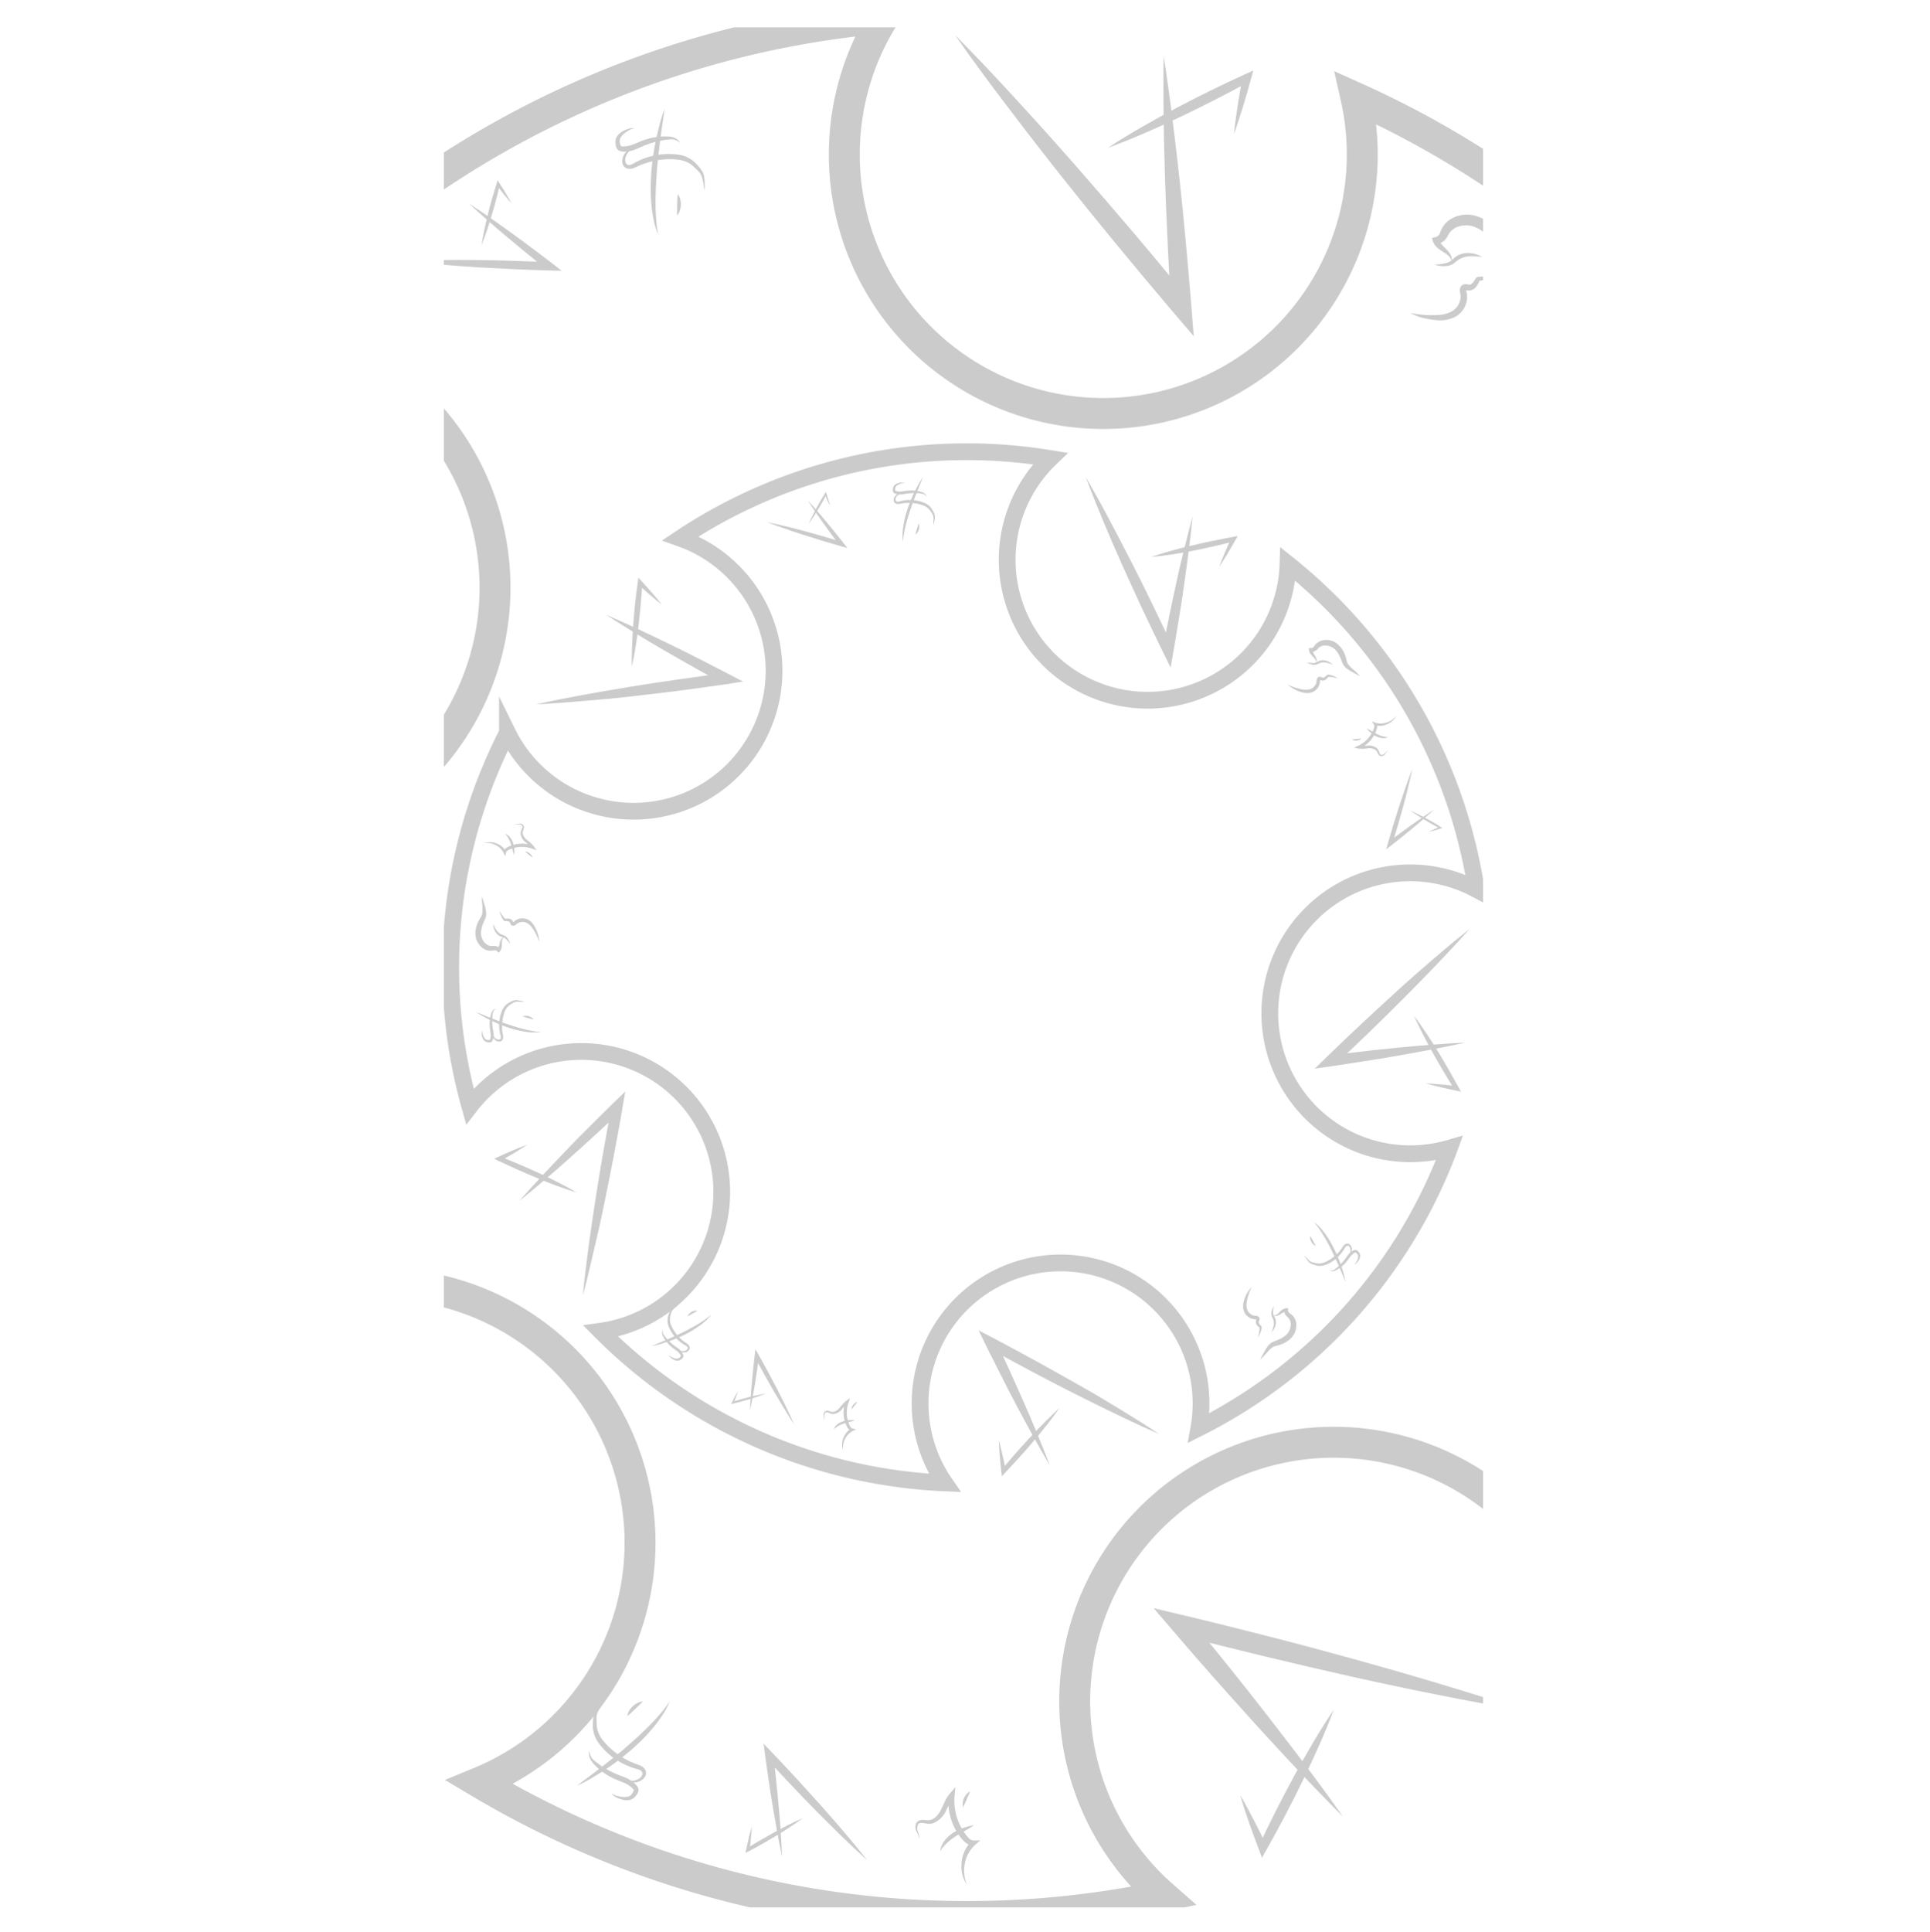 <svg xmlns="http://www.w3.org/2000/svg" xmlns:xlink="http://www.w3.org/1999/xlink" viewBox="0 0 746.36 747"><defs><style>.cls-1,.cls-5,.cls-6{fill:none;}.cls-2{clip-path:url(#clip-path);}.cls-3{opacity:0.25;}.cls-4{fill:#303030;}.cls-5,.cls-6{stroke:#303030;stroke-miterlimit:10;}.cls-5{stroke-width:11.96px;}.cls-6{stroke-width:6.48px;}</style><clipPath id="clip-path"><rect class="cls-1" x="171.6" y="10.5" width="402" height="727" rx="26.3"/></clipPath></defs><title>Ресурс 29</title><g id="Слой_2" data-name="Слой 2"><g id="Слой_1-2" data-name="Слой 1"><g class="cls-2"><g class="cls-3"><path class="cls-4" d="M627,543.49a39.91,39.91,0,0,0-.72,10.69c.2,3.42,1.51,6.74,4.35,8a6.73,6.73,0,0,0,2.19.64,7.11,7.11,0,0,0,1.13,0c.19,0,.38,0,.56-.07l.64-.12a4.91,4.91,0,0,1,.94-.08,2.35,2.35,0,0,1,1.32.43,2,2,0,0,1,.8,1.28,2.84,2.84,0,0,1,0,1,5.3,5.3,0,0,0-.13,1,1.67,1.67,0,0,0,.3.76,5.78,5.78,0,0,0,1.87,1.4,2.65,2.65,0,0,1,.45.35,1.51,1.51,0,0,1,.36.62,3.83,3.83,0,0,1,.12.82c0,.47.06,1,0,1.42a14.81,14.81,0,0,1-1.09,5.46,21.34,21.34,0,0,0-.18-5.37c-.08-.43-.16-.86-.26-1.28a2.69,2.69,0,0,0-.15-.52s0,0,0,0l-.11,0a6.78,6.78,0,0,1-2.63-1.61,3.75,3.75,0,0,1-.89-1.66,3.42,3.42,0,0,1-.06-1l.07-.69a.74.74,0,0,0,0-.31.24.24,0,0,0,.09.16c.2.11,0,0-.38.14-.17.05-.43.11-.7.16s-.53.08-.79.12a9.37,9.37,0,0,1-1.59,0,9,9,0,0,1-3.05-.81,8.87,8.87,0,0,1-4.29-4.48,13.43,13.43,0,0,1-1-5.8,25.73,25.73,0,0,1,.26-2.81l.5-2.74A19.93,19.93,0,0,1,627,543.49Z"/><path class="cls-4" d="M645.8,552.68a22.44,22.44,0,0,0,.7,4.72,5.78,5.78,0,0,0,1,1.89,15.34,15.34,0,0,1,1.63,1.93,8.48,8.48,0,0,1,1.19,5.09,11.47,11.47,0,0,1-1.48,4.8,26.28,26.28,0,0,0,.26-4.8,9.2,9.2,0,0,0-1.29-4.26,20.65,20.65,0,0,0-1.47-1.85,6,6,0,0,1-1-2.5A10.84,10.84,0,0,1,645.8,552.68Z"/><path class="cls-4" d="M645.9,592.1c.4-2,.88-4,1.42-6a26.89,26.89,0,0,1,2.06-6,8.78,8.78,0,0,1,2.35-2.72c.91-.72,1.77-1.25,2.51-1.79a22.91,22.91,0,0,0,4-3.75,12.87,12.87,0,0,0,2.48-4.51,9.13,9.13,0,0,0,.08-4.84,7.08,7.08,0,0,0-2.44-4,6.81,6.81,0,0,0-1-.65,9.45,9.45,0,0,1-1.56-.94,5,5,0,0,1-1.93-3.62l1.63,1.11a3.32,3.32,0,0,0-1.76.86,19.54,19.54,0,0,0-1.82,1.75,9.19,9.19,0,0,1-2.21,1.74,3.65,3.65,0,0,1-2.7.43,3.61,3.61,0,0,0,2.2-1.13,10.39,10.39,0,0,0,1.48-2,17.26,17.26,0,0,1,1.52-2.31,5.87,5.87,0,0,1,2.63-1.91l1.2-.39.44,1.5a2.41,2.41,0,0,0,1.11,1.41c.26.13.64.27,1.13.46a10,10,0,0,1,1.63.78,9.46,9.46,0,0,1,2.71,2.52,11.47,11.47,0,0,1,1.61,3.25,12.47,12.47,0,0,1,.07,7.11,15.35,15.35,0,0,1-3.4,6,21.32,21.32,0,0,1-5.09,4.14c-.94.58-1.86,1-2.6,1.46a6.27,6.27,0,0,0-1.84,1.6,16.09,16.09,0,0,0-1.5,2.37c-.44.9-.91,1.79-1.39,2.68C648,588.57,647,590.34,645.9,592.1Z"/><path class="cls-5" d="M736.23,434.51A366.2,366.2,0,0,1,615.62,650.2a100.15,100.15,0,1,0-165.86,82.89,368.72,368.72,0,0,1-264.37-43.94A100.18,100.18,0,1,0,55.23,557.07a366.15,366.15,0,0,1-44.06-245c1.13-6.7,2.44-13.27,3.94-19.8a100.16,100.16,0,1,0,85.1-164.81A368.3,368.3,0,0,1,341.5,7a99.08,99.08,0,0,0-12.61,31,100.15,100.15,0,1,0,195.5-.14A368.51,368.51,0,0,1,712,229.14a100.14,100.14,0,1,0,27.24,183.48C738.5,419.88,737.46,427.19,736.23,434.51Z"/><path class="cls-4" d="M694,509.87a5.12,5.12,0,0,0,1-2,12.41,12.41,0,0,0,.42-2.17c.18-1.42,0-2.91-.93-3.58a5.83,5.83,0,0,0-1.56-.9c-.15,0-.1,0-.35.15a6,6,0,0,0-.71.64,10.62,10.62,0,0,0-2.09,3.57c-.58,1.34-1.1,2.84-1.84,4.24a25.73,25.73,0,0,1-2.54,4,21.3,21.3,0,0,1-3.25,3.4,6.1,6.1,0,0,1-2.13,1.14,3.63,3.63,0,0,1-2.35-.05,4.68,4.68,0,0,0,3.78-1.85,30.17,30.17,0,0,0,2.62-3.58,34.82,34.82,0,0,0,2.09-3.9c.62-1.32,1.09-2.71,1.68-4.18a12.4,12.4,0,0,1,2.63-4.18,7.7,7.7,0,0,1,1.05-.81,2.66,2.66,0,0,1,.81-.36,2.2,2.2,0,0,1,1,0,3.77,3.77,0,0,1,1.32.68,9.63,9.63,0,0,1,1,.82,4,4,0,0,1,1.11,2.51,7.39,7.39,0,0,1-.28,2.47,11.42,11.42,0,0,1-.9,2.2A4.75,4.75,0,0,1,694,509.87Z"/><path class="cls-4" d="M688.42,505.13a6,6,0,0,0,.08-5.63,3.35,3.35,0,0,0-1.92-1.61A1.56,1.56,0,0,0,685,499a7.91,7.91,0,0,0-.44,1.3c-.13.5-.3,1-.47,1.51a25.91,25.91,0,0,1-1.18,3,28.14,28.14,0,0,1-3.37,5.39,27.5,27.5,0,0,1-4.55,4.47,11.89,11.89,0,0,1-6.06,2.5,19.79,19.79,0,0,1-3.19-.07,8.54,8.54,0,0,1-3.19-.75,13.18,13.18,0,0,1-2.53-1.93l-1.15-1-.56-.53a1.29,1.29,0,0,1-.28-.29c0-.07,0-.18.06-.21s.18.09.09.13c.07,0,0-.1-.08-.09s0,.09,0,.13a1.42,1.42,0,0,0,.3.2l.66.4,1.31.82a14.73,14.73,0,0,0,2.59,1.46,7.65,7.65,0,0,0,2.82.32,21.76,21.76,0,0,0,3-.19,10.78,10.78,0,0,0,5-2.45,26.54,26.54,0,0,0,4.14-4.2,27.91,27.91,0,0,0,3.22-5,25.41,25.41,0,0,0,1.24-2.7c.18-.46.34-.92.52-1.4a9.27,9.27,0,0,1,.67-1.56,3.79,3.79,0,0,1,1.35-1.38,2.54,2.54,0,0,1,2.05-.24,3.52,3.52,0,0,1,1.53,1,5.13,5.13,0,0,1,.94,1.43,5.41,5.41,0,0,1,.32,3.26A6.86,6.86,0,0,1,688.42,505.13Z"/><path class="cls-4" d="M658.37,487.41a27.18,27.18,0,0,1,5.47,2.87c.87.56,1.7,1.18,2.55,1.77s1.63,1.27,2.42,1.93,1.58,1.34,2.33,2l2.24,2.14c1.43,1.49,2.86,3,4.2,4.55a101.55,101.55,0,0,1,7.44,9.84c1.12,1.72,2.19,3.48,3.25,5.23s2,3.61,2.87,5.45c-1.3-1.6-2.52-3.24-3.73-4.88s-2.5-3.22-3.72-4.85c-2.54-3.17-5-6.39-7.7-9.42s-5.38-6.06-8.27-8.88c-1.46-1.41-2.94-2.79-4.49-4.1A42,42,0,0,0,658.37,487.41Z"/><path class="cls-4" d="M664.14,503.78a5.52,5.52,0,0,1-2.06-.73,7.43,7.43,0,0,1-1.71-1.35,7.36,7.36,0,0,1-1.25-1.77,5.44,5.44,0,0,1-.62-2.1A19.29,19.29,0,0,1,660,499.3l1.38,1.44,1.36,1.45C663.21,502.69,663.68,503.19,664.14,503.78Z"/><path class="cls-4" d="M374,728.77a11.76,11.76,0,0,1-1.85-4.07,13.9,13.9,0,0,1-.31-4.55,13.47,13.47,0,0,1,3.9-8.33l.71,1.64a4.39,4.39,0,0,1-3.16-1.17,14.48,14.48,0,0,1-2-2.14A22.7,22.7,0,0,1,367,699.84a23.23,23.23,0,0,1-.13-5.65l1.92.84a25.75,25.75,0,0,0-3,5.16,9.42,9.42,0,0,1-4.87,4.69,5.05,5.05,0,0,1-1.81.25,14.32,14.32,0,0,1-1.63-.22c-1-.18-1.91-.23-2.4.42a3.15,3.15,0,0,0-.14,2.68,7.16,7.16,0,0,1,.55,3.1,7.69,7.69,0,0,0-1-2.92,3.71,3.71,0,0,1-.15-3.37,2.41,2.41,0,0,1,1.58-1.1,5.67,5.67,0,0,1,1.73-.06,13.47,13.47,0,0,0,1.5.07,3.7,3.7,0,0,0,1.26-.31,5.81,5.81,0,0,0,2.15-1.67,11.06,11.06,0,0,0,1.52-2.46c.89-1.79,1.59-3.9,3.14-5.72l2.24-2.63-.32,3.47a21.81,21.81,0,0,0,1.55,10,22.32,22.32,0,0,0,2.47,4.46,12.07,12.07,0,0,0,1.58,1.89,2.6,2.6,0,0,0,1.71.81l2.63,0-1.93,1.67a12.77,12.77,0,0,0-4,7.11A13.61,13.61,0,0,0,374,728.77Z"/><path class="cls-4" d="M376.66,705.7a41.52,41.52,0,0,1-3.66,2.22c-1.22.69-2.42,1.35-3.54,2.11a22.53,22.53,0,0,0-3.19,2.48,19.44,19.44,0,0,0-2.7,3.16,8.31,8.31,0,0,1,1.69-4,13,13,0,0,1,3.25-3,18.8,18.8,0,0,1,3.94-1.9A20.8,20.8,0,0,1,376.66,705.7Z"/><path class="cls-4" d="M372.39,698.71a5.81,5.81,0,0,1,2.76-6.14c-.4,1.15-.88,2.1-1.31,3.1S373,697.64,372.39,698.71Z"/><path class="cls-4" d="M236.45,693.29a5.36,5.36,0,0,0,2,1,12.41,12.41,0,0,0,2.17.42c1.43.18,2.91,0,3.58-.92a5.71,5.71,0,0,0,.9-1.56c0-.15,0-.1-.14-.35a7.17,7.17,0,0,0-.64-.72,10.86,10.86,0,0,0-3.56-2.1c-1.35-.58-2.84-1.1-4.24-1.84a24.52,24.52,0,0,1-4-2.55,21.3,21.3,0,0,1-3.4-3.25,6.4,6.4,0,0,1-1.14-2.14,3.66,3.66,0,0,1,.06-2.34,4.67,4.67,0,0,0,1.84,3.78,29.38,29.38,0,0,0,3.58,2.62,33.9,33.9,0,0,0,3.89,2.1c1.32.62,2.71,1.1,4.18,1.69a12.24,12.24,0,0,1,4.17,2.64,7.7,7.7,0,0,1,.81,1,2.66,2.66,0,0,1,.36.81,2.2,2.2,0,0,1,0,1,3.61,3.61,0,0,1-.68,1.32,8.58,8.58,0,0,1-.82,1,4,4,0,0,1-2.51,1.11,7.14,7.14,0,0,1-2.47-.29,11.39,11.39,0,0,1-2.2-.89A4.94,4.94,0,0,1,236.45,693.29Z"/><path class="cls-4" d="M241.21,687.75a6,6,0,0,0,5.63.09,3.31,3.31,0,0,0,1.61-1.91,1.58,1.58,0,0,0-1.08-1.61,7.31,7.31,0,0,0-1.3-.44c-.49-.14-1-.3-1.51-.47a29.81,29.81,0,0,1-2.95-1.19,28.43,28.43,0,0,1-5.38-3.38,26.75,26.75,0,0,1-4.45-4.57,11.81,11.81,0,0,1-2.49-6.06,19.82,19.82,0,0,1,.07-3.19,8.41,8.41,0,0,1,.76-3.19,13.46,13.46,0,0,1,1.94-2.52l1-1.14.53-.57a1.26,1.26,0,0,1,.29-.27c.06,0,.18,0,.21.06s-.1.17-.13.08c0,.08.1,0,.09-.08s-.09,0-.13,0a1.21,1.21,0,0,0-.21.3l-.4.66-.82,1.3a14.73,14.73,0,0,0-1.46,2.59,7.65,7.65,0,0,0-.33,2.82,21.51,21.51,0,0,0,.19,2.95,10.81,10.81,0,0,0,2.43,5.05,26.54,26.54,0,0,0,4.2,4.14,28.13,28.13,0,0,0,4.95,3.24,26.19,26.19,0,0,0,2.69,1.24l1.41.52a8.52,8.52,0,0,1,1.55.68,3.64,3.64,0,0,1,1.38,1.35,2.52,2.52,0,0,1,.24,2,3.7,3.7,0,0,1-1,1.54,5.15,5.15,0,0,1-1.44.93,5.38,5.38,0,0,1-3.25.32A7,7,0,0,1,241.21,687.75Z"/><path class="cls-4" d="M259,657.74a26.88,26.88,0,0,1-2.88,5.46c-.56.87-1.18,1.7-1.78,2.54s-1.27,1.63-1.94,2.42-1.33,1.58-2,2.33l-2.15,2.23c-1.49,1.43-3,2.86-4.55,4.19a100,100,0,0,1-9.86,7.42c-1.72,1.12-3.48,2.18-5.24,3.24s-3.61,2-5.45,2.86c1.6-1.29,3.24-2.51,4.88-3.72s3.24-2.49,4.86-3.71c3.18-2.53,6.4-5,9.44-7.68s6.07-5.36,8.9-8.25c1.41-1.46,2.8-2.93,4.11-4.48A42.8,42.8,0,0,0,259,657.74Z"/><path class="cls-4" d="M242.61,663.47a5.41,5.41,0,0,1,.73-2.05,7.71,7.71,0,0,1,1.35-1.71,7.62,7.62,0,0,1,1.78-1.25,5.17,5.17,0,0,1,2.1-.61,19.16,19.16,0,0,1-1.48,1.5l-1.44,1.38-1.46,1.36A20,20,0,0,1,242.61,663.47Z"/><path class="cls-4" d="M335.44,719.29c-6.9-6.21-13.46-12.74-20-19.32-3.22-3.31-6.46-6.62-9.63-10s-6.34-6.74-9.47-10.15l2.73-1.28c.41,3.26.73,6.52,1.09,9.79s.63,6.53.95,9.8.57,6.54.79,9.82.42,6.56.55,9.85c-.7-3.22-1.33-6.45-1.92-9.68s-1.14-6.47-1.69-9.71-1.07-6.47-1.52-9.72-1-6.49-1.4-9.75l-.61-4.8,3.35,3.52c3.19,3.35,6.37,6.71,9.49,10.12s6.23,6.84,9.33,10.28C323.63,705,329.71,712,335.44,719.29Z"/><path class="cls-4" d="M310.41,703c-3.3,2.44-6.73,4.63-10.22,6.74-1.74,1-3.49,2.09-5.27,3.08s-3.56,2-5.37,2.92l-1.28.67.29-1.36c.63-2.94,1.31-5.87,2.18-8.77-.15,3-.47,6-.86,9l-1-.69c1.73-1.08,3.47-2.14,5.23-3.16s3.53-2,5.31-3C303,706.44,306.64,704.58,310.41,703Z"/><path class="cls-4" d="M74,431.14a39.92,39.92,0,0,0-7-8.08c-2.55-2.29-5.81-3.72-8.7-2.58a6.6,6.6,0,0,0-2,1.09,6.7,6.7,0,0,0-.82.78,5.2,5.2,0,0,0-.35.44l-.37.53a4.5,4.5,0,0,1-.61.72,2.28,2.28,0,0,1-1.23.63,2.11,2.11,0,0,1-1.48-.34,3.49,3.49,0,0,1-.75-.74,4.29,4.29,0,0,0-.63-.82,1.63,1.63,0,0,0-.75-.33,5.56,5.56,0,0,0-2.31.32,2.67,2.67,0,0,1-.57.07,1.53,1.53,0,0,1-.69-.18,4,4,0,0,1-.66-.5c-.36-.31-.71-.63-1-1A15,15,0,0,1,41,416.54a21.18,21.18,0,0,0,3.92,3.67c.36.26.72.5,1.09.73a3.48,3.48,0,0,0,.47.27s0,0,0,0l.1-.05a6.71,6.71,0,0,1,3-.7,3.66,3.66,0,0,1,1.8.55,3.22,3.22,0,0,1,.74.66l.44.54c.12.14.22.21.23.2a.3.3,0,0,0-.18-.05c-.22.07,0,0,.17-.36.09-.16.23-.38.38-.61a7.73,7.73,0,0,1,.49-.64,9.11,9.11,0,0,1,1.12-1.12A9.34,9.34,0,0,1,57.44,418a8.87,8.87,0,0,1,6.2.15,13.28,13.28,0,0,1,4.78,3.43,25.87,25.87,0,0,1,1.8,2.17l1.57,2.3A20.3,20.3,0,0,1,74,431.14Z"/><path class="cls-4" d="M54.24,437.86A22.88,22.88,0,0,0,50.41,435a5.63,5.63,0,0,0-2.07-.6,17.3,17.3,0,0,1-2.51-.22,8.52,8.52,0,0,1-4.43-2.78A11.6,11.6,0,0,1,39.06,427a25.92,25.92,0,0,0,3.21,3.58,9,9,0,0,0,3.91,2.11,17.08,17.08,0,0,0,2.34.28A5.94,5.94,0,0,1,51,434,10.85,10.85,0,0,1,54.24,437.86Z"/><path class="cls-4" d="M26.38,410c1.13,1.7,2.19,3.45,3.2,5.23a27.07,27.07,0,0,1,2.75,5.69,8.71,8.71,0,0,1,.25,3.59c-.14,1.15-.38,2.13-.52,3a22.69,22.69,0,0,0-.21,5.5A12.86,12.86,0,0,0,33.26,438a9.27,9.27,0,0,0,3.35,3.49,7.16,7.16,0,0,0,4.53,1.1,6.87,6.87,0,0,0,1.2-.26,10,10,0,0,1,1.76-.44,5,5,0,0,1,3.93,1.2l-1.94.37a3.36,3.36,0,0,0,.64-1.85,18.88,18.88,0,0,0,.06-2.53,9.2,9.2,0,0,1,.34-2.79,3.64,3.64,0,0,1,1.62-2.21A3.59,3.59,0,0,0,48,436.4a10.29,10.29,0,0,0,.35,2.46,18.49,18.49,0,0,1,.56,2.71,6,6,0,0,1-.53,3.21l-.57,1.12-1.37-.75a2.32,2.32,0,0,0-1.79-.21,10.81,10.81,0,0,0-1.12.46,10.24,10.24,0,0,1-1.7.59,9.67,9.67,0,0,1-3.71.13A12,12,0,0,1,34.67,445a12.58,12.58,0,0,1-5.07-5,15.47,15.47,0,0,1-1.79-6.63,21.44,21.44,0,0,1,.69-6.53c.26-1.07.61-2,.81-2.87a6.23,6.23,0,0,0,.18-2.43,16.26,16.26,0,0,0-.61-2.74q-.48-1.42-.9-2.88C27.39,414,26.85,412,26.38,410Z"/><path class="cls-4" d="M50.24,502.19A5.51,5.51,0,0,0,51,504.3a12.72,12.72,0,0,0,1.23,1.83c.88,1.14,2.09,2,3.18,1.88a5.77,5.77,0,0,0,1.74-.45c.11-.11.09-.07.15-.36a7.34,7.34,0,0,0,.06-.95,10.84,10.84,0,0,0-1-4c-.53-1.36-1.22-2.79-1.69-4.3a26,26,0,0,1-1-4.6,21.17,21.17,0,0,1-.09-4.71,6.37,6.37,0,0,1,.7-2.32,3.72,3.72,0,0,1,1.7-1.61,4.69,4.69,0,0,0-1.38,4,30.09,30.09,0,0,0,.68,4.39,34.43,34.43,0,0,0,1.26,4.24c.49,1.38,1.14,2.69,1.76,4.15a12.38,12.38,0,0,1,1.07,4.82,7.47,7.47,0,0,1-.17,1.31,2.42,2.42,0,0,1-.32.83,2.09,2.09,0,0,1-.7.69,3.6,3.6,0,0,1-1.42.45,9.61,9.61,0,0,1-1.26.1,4,4,0,0,1-2.56-1,7.61,7.61,0,0,1-1.54-2,11.26,11.26,0,0,1-.91-2.19A4.88,4.88,0,0,1,50.24,502.19Z"/><path class="cls-4" d="M57.53,501.64a6,6,0,0,0,3.91,4.05,3.31,3.31,0,0,0,2.49-.22,1.55,1.55,0,0,0,.38-1.89,7.78,7.78,0,0,0-.61-1.23c-.25-.45-.5-.93-.73-1.4a27,27,0,0,1-2.65-9.13,27.25,27.25,0,0,1,.08-6.38,11.92,11.92,0,0,1,2.54-6,19,19,0,0,1,2.3-2.2,8.45,8.45,0,0,1,2.8-1.72,13.53,13.53,0,0,1,3.15-.4l1.54-.08.78,0a1.11,1.11,0,0,1,.4,0c.06,0,.15.1.1.18s-.19.06-.15,0c0,.09.1.05.12,0s0-.08-.09-.09a1.21,1.21,0,0,0-.36.07l-.75.18-1.51.34a13.61,13.61,0,0,0-2.86.8,7.38,7.38,0,0,0-2.23,1.76,21,21,0,0,0-2,2.21,10.88,10.88,0,0,0-1.85,5.29,27,27,0,0,0,0,5.89,28,28,0,0,0,1.21,5.79,27.34,27.34,0,0,0,1,2.79c.2.46.41.89.63,1.36a8.82,8.82,0,0,1,.61,1.58,3.71,3.71,0,0,1,0,1.93,2.5,2.5,0,0,1-1.28,1.61,3.64,3.64,0,0,1-1.82.36,5.25,5.25,0,0,1-1.67-.36,5.39,5.39,0,0,1-2.52-2.08A6.85,6.85,0,0,1,57.53,501.64Z"/><path class="cls-4" d="M91.33,493a27.61,27.61,0,0,1-5.9,1.82c-1,.21-2,.36-3.06.53s-2.05.25-3.08.34-2.06.17-3.09.2l-3.1.06c-2.06-.05-4.12-.1-6.17-.27A100.11,100.11,0,0,1,54.71,494c-2-.43-4-.93-6-1.43s-3.94-1.16-5.88-1.83c2,.21,4.06.52,6.08.82s4,.54,6.06.82c4,.46,8.06,1,12.11,1.26s8.08.51,12.12.47c2,0,4.05-.09,6.07-.26A42.84,42.84,0,0,0,91.33,493Z"/><path class="cls-4" d="M75.7,485.48a5.33,5.33,0,0,1,2-.93,7.21,7.21,0,0,1,2.16-.25,7.75,7.75,0,0,1,2.14.37,5.55,5.55,0,0,1,1.92,1.05c-.75.06-1.43,0-2.11,0l-2-.05-2-.07C77.13,485.6,76.44,485.58,75.7,485.48Z"/><path class="cls-4" d="M18.22,372.9a11.72,11.72,0,0,1,4.08-1.85,13.88,13.88,0,0,1,4.55-.3,13.49,13.49,0,0,1,8.32,3.92l-1.64.7a4.34,4.34,0,0,1,1.17-3.15,14.4,14.4,0,0,1,2.15-2,21.42,21.42,0,0,1,4.88-2.83,22.28,22.28,0,0,1,5.43-1.53,23.22,23.22,0,0,1,5.65-.11L52,367.71a24.85,24.85,0,0,0-5.16-3.06,9.39,9.39,0,0,1-4.67-4.89,5,5,0,0,1-.25-1.8,14.51,14.51,0,0,1,.22-1.64c.18-1,.24-1.9-.41-2.4a3.19,3.19,0,0,0-2.68-.14,7.2,7.2,0,0,1-3.11.54,7.72,7.72,0,0,0,2.93-1,3.71,3.71,0,0,1,3.37-.15,2.47,2.47,0,0,1,1.1,1.58,6.09,6.09,0,0,1,.06,1.74,11.39,11.39,0,0,0-.08,1.49,3.7,3.7,0,0,0,.31,1.27,5.79,5.79,0,0,0,1.66,2.15,11.09,11.09,0,0,0,2.46,1.53c1.79.89,3.89,1.6,5.71,3.15l2.63,2.24L52.59,368a21.8,21.8,0,0,0-10,1.53A22.31,22.31,0,0,0,38.12,372a12.64,12.64,0,0,0-1.89,1.58,2.62,2.62,0,0,0-.82,1.71l0,2.64L33.77,376a12.66,12.66,0,0,0-7.1-4A13.53,13.53,0,0,0,18.22,372.9Z"/><path class="cls-4" d="M41.28,375.57a39.86,39.86,0,0,1-2.2-3.66c-.7-1.22-1.36-2.42-2.11-3.55a23.11,23.11,0,0,0-2.48-3.19,19,19,0,0,0-3.15-2.71,8.32,8.32,0,0,1,4.05,1.7,13.19,13.19,0,0,1,3,3.26,18.28,18.28,0,0,1,1.89,3.94A20.13,20.13,0,0,1,41.28,375.57Z"/><path class="cls-4" d="M48.29,371.32a5.83,5.83,0,0,1,6.13,2.77c-1.16-.4-2.1-.88-3.1-1.32S49.35,371.91,48.29,371.32Z"/><path class="cls-4" d="M245.47,49.58a5.39,5.39,0,0,0-2.11.71,12.19,12.19,0,0,0-1.83,1.23c-1.14.88-2,2.08-1.89,3.18a5.77,5.77,0,0,0,.45,1.74c.1.11.07.08.36.15a5.86,5.86,0,0,0,1,0,10.9,10.9,0,0,0,4-1c1.36-.53,2.79-1.21,4.3-1.68a26.12,26.12,0,0,1,4.61-1,21.69,21.69,0,0,1,4.7-.08,6.32,6.32,0,0,1,2.32.71A3.65,3.65,0,0,1,263,55.29a4.66,4.66,0,0,0-4-1.39,28.76,28.76,0,0,0-4.39.67,32.73,32.73,0,0,0-4.24,1.25c-1.38.49-2.7,1.13-4.15,1.75a12.42,12.42,0,0,1-4.83,1.06,7.47,7.47,0,0,1-1.31-.17,2.76,2.76,0,0,1-.82-.32,2.25,2.25,0,0,1-.7-.71,3.9,3.9,0,0,1-.45-1.42,9.56,9.56,0,0,1-.09-1.26,4,4,0,0,1,1-2.56A7.2,7.2,0,0,1,241,50.66a11.26,11.26,0,0,1,2.19-.91A4.75,4.75,0,0,1,245.47,49.58Z"/><path class="cls-4" d="M246,56.87a6,6,0,0,0-4.06,3.9,3.31,3.31,0,0,0,.21,2.49,1.55,1.55,0,0,0,1.89.38,7.33,7.33,0,0,0,1.24-.6c.44-.26.93-.5,1.4-.73a28,28,0,0,1,2.93-1.24,29.16,29.16,0,0,1,6.2-1.4,27.26,27.26,0,0,1,6.38.1,11.86,11.86,0,0,1,6,2.55,19.78,19.78,0,0,1,2.2,2.31,8.53,8.53,0,0,1,1.71,2.8,13.09,13.09,0,0,1,.4,3.16l.08,1.54,0,.77a1.35,1.35,0,0,1,0,.4c0,.07-.1.16-.19.1s-.06-.19,0-.15c-.08,0,0,.11,0,.12s.09,0,.09-.09a1.69,1.69,0,0,0-.06-.36l-.19-.75L272,70.66a14.93,14.93,0,0,0-.79-2.86,7.38,7.38,0,0,0-1.76-2.23,21.1,21.1,0,0,0-2.21-2,10.85,10.85,0,0,0-5.28-1.86,27,27,0,0,0-5.89,0,28.72,28.72,0,0,0-5.8,1.19,27.34,27.34,0,0,0-2.79,1c-.46.2-.89.41-1.36.63a9.64,9.64,0,0,1-1.58.61,3.82,3.82,0,0,1-1.93,0A2.5,2.5,0,0,1,241,63.94a3.65,3.65,0,0,1-.35-1.82,5,5,0,0,1,.36-1.67,5.41,5.41,0,0,1,2.09-2.52A6.79,6.79,0,0,1,246,56.87Z"/><path class="cls-4" d="M254.55,90.69a27.28,27.28,0,0,1-1.81-5.91c-.21-1-.36-2-.53-3.06s-.24-2-.33-3.08-.16-2.06-.19-3.09l-.05-3.1c.05-2.06.1-4.12.27-6.17a104.22,104.22,0,0,1,1.76-12.22c.44-2,.94-4,1.44-6s1.18-3.93,1.85-5.87c-.22,2-.53,4.06-.84,6.08s-.54,4-.83,6.06c-.47,4-1,8.06-1.28,12.1s-.53,8.08-.5,12.13c0,2,.08,4,.24,6.06A44.5,44.5,0,0,0,254.55,90.69Z"/><path class="cls-4" d="M262.13,75.07a5.46,5.46,0,0,1,.93,2,7.61,7.61,0,0,1-.14,4.3,5.2,5.2,0,0,1-1.05,1.91,18.71,18.71,0,0,1,0-2.11l0-2,.08-2A19.75,19.75,0,0,1,262.13,75.07Z"/><path class="cls-4" d="M156.93,100.92c9.28-.46,18.53-.46,27.79-.39,4.63.09,9.25.14,13.88.31s9.24.31,13.87.51l-1,2.84c-2.58-2-5.11-4.11-7.66-6.17s-5.06-4.19-7.59-6.28-5-4.24-7.48-6.42-4.93-4.35-7.34-6.59c2.77,1.79,5.49,3.63,8.19,5.51s5.37,3.78,8,5.69,5.32,3.84,7.94,5.83,5.27,3.91,7.85,5.93l3.82,3-4.85-.13c-4.62-.13-9.25-.28-13.87-.5s-9.24-.45-13.86-.71C175.38,102.72,166.15,102.05,156.93,100.92Z"/><path class="cls-4" d="M186.2,94.85c.61-4,1.5-8,2.49-12,.5-2,1-4,1.57-5.9s1.14-3.91,1.75-5.86l.43-1.38.76,1.17c1.63,2.53,3.2,5.09,4.63,7.76-2-2.25-3.9-4.6-5.73-7l1.2-.2c-.47,2-1,4-1.49,5.92s-1.08,3.93-1.65,5.88C189,87.17,187.73,91.05,186.2,94.85Z"/><path class="cls-4" d="M545.46,121a39.94,39.94,0,0,0,10.69.78c3.42-.18,6.74-1.46,8-4.3a6.75,6.75,0,0,0,.64-2.18,6.21,6.21,0,0,0,0-1.14,5.62,5.62,0,0,0-.06-.56l-.11-.63a4.28,4.28,0,0,1-.08-.94,2.33,2.33,0,0,1,.43-1.32,2.14,2.14,0,0,1,1.29-.8,3,3,0,0,1,1.05,0,5.64,5.64,0,0,0,1,.14,1.67,1.67,0,0,0,.76-.3,5.69,5.69,0,0,0,1.42-1.85,2.33,2.33,0,0,1,.35-.46,1.51,1.51,0,0,1,.62-.36,4.42,4.42,0,0,1,.82-.11c.47,0,.95-.05,1.42,0a14.94,14.94,0,0,1,5.45,1.12,20.8,20.8,0,0,0-5.36.16q-.66.1-1.29.24a2.69,2.69,0,0,0-.52.15s0,0,.05,0,0,0,0,.11a6.71,6.71,0,0,1-1.63,2.62,3.73,3.73,0,0,1-1.66.88,3.85,3.85,0,0,1-1,.05l-.69-.07a.68.68,0,0,0-.3,0,.26.26,0,0,0,.16-.09c.11-.2,0,0,.14.38,0,.17.11.43.15.7a7.14,7.14,0,0,1,.11.79,9.37,9.37,0,0,1,0,1.59,9.16,9.16,0,0,1-.83,3,8.88,8.88,0,0,1-4.51,4.27,13.28,13.28,0,0,1-5.81.94,25.52,25.52,0,0,1-2.8-.28l-2.74-.52A20.41,20.41,0,0,1,545.46,121Z"/><path class="cls-4" d="M554.77,102.32a23.34,23.34,0,0,0,4.73-.68,5.68,5.68,0,0,0,1.89-1A16.39,16.39,0,0,1,563.33,99a8.5,8.5,0,0,1,5.1-1.15,11.51,11.51,0,0,1,4.79,1.51,26.42,26.42,0,0,0-4.8-.29,9.11,9.11,0,0,0-4.26,1.26,18.76,18.76,0,0,0-1.87,1.46,6,6,0,0,1-2.5,1A10.83,10.83,0,0,1,554.77,102.32Z"/><path class="cls-4" d="M594.18,102.45c-2-.4-4-.9-5.95-1.45a26.61,26.61,0,0,1-6-2.1,8.78,8.78,0,0,1-2.71-2.36c-.71-.92-1.23-1.78-1.77-2.52A22.64,22.64,0,0,0,574.06,90a12.94,12.94,0,0,0-4.49-2.51,9.3,9.3,0,0,0-4.83-.11,7.07,7.07,0,0,0-4,2.42,6.22,6.22,0,0,0-.66,1,10.51,10.51,0,0,1-.94,1.55,5,5,0,0,1-3.64,1.92l1.11-1.63a3.52,3.52,0,0,0,.85,1.77,22.38,22.38,0,0,0,1.74,1.83,9,9,0,0,1,1.73,2.22,3.66,3.66,0,0,1,.41,2.71,3.59,3.59,0,0,0-1.11-2.21,10.37,10.37,0,0,0-2-1.49A19.3,19.3,0,0,1,556,95.91a5.85,5.85,0,0,1-1.88-2.64l-.39-1.21,1.5-.42a2.4,2.4,0,0,0,1.42-1.11,11.24,11.24,0,0,0,.47-1.12,9.62,9.62,0,0,1,.79-1.62,9.49,9.49,0,0,1,2.54-2.7,11.34,11.34,0,0,1,3.26-1.59,12.38,12.38,0,0,1,7.11,0,15.32,15.32,0,0,1,6,3.44A21.62,21.62,0,0,1,580.84,92c.57.94,1,1.86,1.44,2.61a6.21,6.21,0,0,0,1.58,1.84A17,17,0,0,0,586.23,98c.89.45,1.78.91,2.66,1.4C590.67,100.36,592.43,101.36,594.18,102.45Z"/><path class="cls-4" d="M626.11,123a11.71,11.71,0,0,1-1.59,4.18,14,14,0,0,1-3,3.42,13.45,13.45,0,0,1-8.67,3.08l.67-1.65a4.35,4.35,0,0,1,1.39,3.06,13.79,13.79,0,0,1-.14,2.91,21.45,21.45,0,0,1-1.47,5.45,22.62,22.62,0,0,1-2.77,4.91,23.24,23.24,0,0,1-3.93,4.06l-.76-2a25.35,25.35,0,0,0,5.82-1.47,9.46,9.46,0,0,1,6.76.17,5.23,5.23,0,0,1,1.45,1.11,13,13,0,0,1,1,1.32c.58.84,1.17,1.51,2,1.41a3.2,3.2,0,0,0,2-1.79,7.18,7.18,0,0,1,1.82-2.57,7.6,7.6,0,0,0-1.36,2.78,3.68,3.68,0,0,1-2.29,2.48,2.38,2.38,0,0,1-1.89-.35,5.55,5.55,0,0,1-1.26-1.19,14.27,14.27,0,0,0-1-1.11,3.73,3.73,0,0,0-1.11-.68,5.66,5.66,0,0,0-2.7-.35,11.13,11.13,0,0,0-2.82.64c-1.9.63-3.89,1.62-6.28,1.8l-3.43.26,2.68-2.22a21.91,21.91,0,0,0,6-8.13,22.6,22.6,0,0,0,1.44-4.9,12.57,12.57,0,0,0,.23-2.45,2.6,2.6,0,0,0-.63-1.78l-1.87-1.86,2.54.21a12.76,12.76,0,0,0,7.87-2.17A13.55,13.55,0,0,0,626.11,123Z"/><path class="cls-4" d="M607.87,137.37a41.26,41.26,0,0,1,4.15,1c1.35.37,2.66.76,4,1a23.54,23.54,0,0,0,4,.52,18.4,18.4,0,0,0,4.14-.31,8.18,8.18,0,0,1-4.07,1.65,12.92,12.92,0,0,1-4.43-.18,17.54,17.54,0,0,1-4.12-1.46A20.85,20.85,0,0,1,607.87,137.37Z"/><path class="cls-4" d="M605.9,145.32a5.84,5.84,0,0,1-6.3,2.36c1.1-.53,2.11-.86,3.12-1.25S604.72,145.65,605.9,145.32Z"/><path class="cls-4" d="M646.52,157.1c.44,9.28.42,18.54.33,27.79-.09,4.63-.16,9.25-.33,13.88s-.33,9.24-.55,13.87l-2.84-1c2-2.59,4.13-5.11,6.2-7.66s4.19-5.05,6.29-7.57,4.25-5,6.43-7.47,4.36-4.91,6.61-7.32q-2.7,4.14-5.53,8.17c-1.86,2.71-3.79,5.37-5.7,8s-3.86,5.32-5.85,7.93-3.93,5.26-6,7.84l-3,3.81.15-4.85c.14-4.62.29-9.25.52-13.87s.47-9.24.74-13.86C644.68,175.55,645.37,166.32,646.52,157.1Z"/><path class="cls-4" d="M652.53,186.38c4.05.62,8,1.52,12,2.51,2,.51,3.94,1,5.89,1.59s3.91,1.14,5.85,1.76l1.39.43-1.18.76c-2.53,1.62-5.09,3.2-7.76,4.62,2.25-2,4.6-3.89,7-5.72l.21,1.2c-2-.47-4-1-5.93-1.5s-3.92-1.09-5.87-1.66C660.2,189.19,656.33,187.92,652.53,186.38Z"/><path class="cls-4" d="M369.38,13.61c8.06,8.07,15.83,16.39,23.53,24.76s15.3,16.83,22.8,25.37S430.62,80.9,438,89.56,452.6,107,459.79,115.75l-6.92,2.79q-.74-12.08-1.31-24.15t-1-24.16l-.33-12.09c-.11-4-.2-8.07-.23-12.1s-.12-8.07-.1-12.11,0-8.08.1-12.13q1,6,1.78,12c.58,4,1.08,8,1.59,12s1,8,1.46,12l1.36,12q1.29,12,2.4,24.07T460.69,118l.95,12-7.87-9.21q-11.06-13-21.89-26.14t-21.43-26.5q-10.6-13.37-20.91-27C382.68,32.11,375.88,23,369.38,13.61Z"/><path class="cls-4" d="M428.52,57.1c4.19-2.79,8.49-5.37,12.83-7.87s8.72-4.91,13.14-7.26q13.25-7,26.92-13.24l3.26-1.48-.93,3.32-1.48,5.33-1.57,5.32L479,46.51c-.59,1.75-1.18,3.51-1.82,5.25.17-1.85.41-3.68.65-5.52l.8-5.49.9-5.47,1-5.44,2.34,1.83q-13.15,7.23-26.71,13.66c-4.52,2.14-9.07,4.22-13.67,6.2S433.26,55.4,428.52,57.1Z"/><path class="cls-4" d="M714.32,257.69c-5.17,10.17-10.67,20.13-16.24,30.05S686.82,307.5,681,317.28s-11.7,19.49-17.65,29.17-12,19.3-18.14,28.86l-4.79-5.71q11.24-4.46,22.54-8.73t22.68-8.42l11.39-4.06c3.8-1.35,7.61-2.69,11.44-4s7.63-2.61,11.48-3.85,7.68-2.49,11.55-3.66q-5.38,2.77-10.84,5.41c-3.62,1.79-7.28,3.51-10.92,5.23s-7.31,3.44-11,5.11l-11,5q-11,4.95-22.14,9.74t-22.26,9.43l-11.11,4.62,6.32-10.33q8.89-14.53,18.06-28.91t18.55-28.6q9.4-14.22,19.15-28.23C700.86,276.07,707.42,266.78,714.32,257.69Z"/><path class="cls-4" d="M691.31,327.4c4,3.12,7.74,6.41,11.46,9.75s7.37,6.78,11,10.25q10.8,10.41,20.93,21.49l2.42,2.64-3.44.15-5.53.24-5.54.15-5.55.05c-1.85,0-3.7,0-5.56-.1,1.82-.4,3.64-.74,5.46-1.08l5.46-.94,5.48-.84,5.49-.75-1,2.79q-11-10.26-21.27-21.16c-3.43-3.63-6.82-7.32-10.13-11.08S694.39,331.38,691.31,327.4Z"/><path class="cls-4" d="M589.2,661.3c-11.27-1.76-22.45-3.9-33.6-6.12s-22.28-4.58-33.38-7.06-22.15-5.07-33.2-7.73S467,635,456,632.09l4-6.33q7.71,9.32,15.28,18.73t15,19l7.39,9.58c2.46,3.19,4.91,6.39,7.32,9.63s4.85,6.45,7.22,9.73,4.75,6.53,7.06,9.85q-4.31-4.28-8.51-8.64c-2.82-2.88-5.59-5.82-8.36-8.76s-5.53-5.87-8.26-8.85l-8.18-8.9q-8.13-9-16.13-18t-15.87-18.23l-7.84-9.14,11.79,2.81c11.05,2.63,22.07,5.39,33.08,8.2s22,5.75,32.94,8.78,21.89,6.17,32.78,9.45S578.42,657.56,589.2,661.3Z"/><path class="cls-4" d="M515.79,661c-1.74,4.73-3.69,9.35-5.72,13.93s-4.15,9.11-6.34,13.6c-4.36,9-9,17.85-13.94,26.57L488,718.25,486.82,715l-1.95-5.18L483,704.62l-1.77-5.26c-.56-1.77-1.12-3.53-1.63-5.32.95,1.6,1.84,3.22,2.73,4.85l2.59,4.91,2.5,4.94,2.41,5-3-.11q6.36-13.59,13.52-26.78c2.39-4.39,4.84-8.75,7.39-13.06S513,665.2,515.79,661Z"/><path class="cls-4" d="M166.68,667.47c-1.81-11.26-3.24-22.55-4.59-33.85s-2.56-22.6-3.64-33.91-2-22.64-2.94-34-1.68-22.66-2.36-34l7.24,1.79q-6.46,10.22-13.07,20.34T134,574l-6.82,10c-2.26,3.33-4.55,6.66-6.89,10s-4.63,6.61-7,9.87-4.74,6.55-7.18,9.78c1.81-3.62,3.68-7.21,5.57-10.77s3.81-7.12,5.74-10.67,3.87-7.08,5.85-10.59l5.93-10.54q6-10.51,12.14-20.92t12.42-20.75L160,519.11l1,12.07c.92,11.33,1.71,22.67,2.45,34s1.36,22.69,1.87,34,.92,22.72,1.18,34.09S166.9,656.06,166.68,667.47Z"/><path class="cls-4" d="M144.18,597.6c-5-.2-10-.62-15-1.13s-9.95-1.12-14.9-1.81q-14.86-2-29.58-5l-3.51-.7,2.69-2.15,4.33-3.46,4.38-3.39L97,576.63c1.5-1.08,3-2.16,4.55-3.2-1.23,1.4-2.5,2.75-3.77,4.1l-3.86,4L90,585.42l-4,3.83-.82-2.85c9.93,1.22,19.82,2.72,29.65,4.56,4.92.91,9.82,1.89,14.71,3S139.34,596.19,144.18,597.6Z"/><path class="cls-4" d="M29.84,267.68C40,262.46,50.27,257.6,60.59,252.82s20.7-9.44,31.12-14,20.89-9,31.38-13.33,21-8.62,31.6-12.78l.54,7.44q-11.72-3-23.39-6.12t-23.31-6.45l-11.62-3.38q-5.8-1.68-11.59-3.47c-3.86-1.17-7.72-2.35-11.56-3.6s-7.69-2.47-11.52-3.79q6,.91,12,2c4,.67,8,1.41,11.92,2.15S94.05,199,98,199.76l11.86,2.37q11.85,2.44,23.65,5.05t23.57,5.38l11.72,2.76L157.64,220c-10.48,4.39-21,8.65-31.57,12.87s-21.14,8.32-31.78,12.33-21.31,7.91-32,11.69S40.75,264.35,29.84,267.68Z"/><path class="cls-4" d="M89.29,224.63c-1.37-4.85-2.52-9.73-3.58-14.62s-2-9.81-2.9-14.73q-2.67-14.76-4.39-29.68L78,162.05l2.88,1.89,4.62,3,4.58,3.12,4.53,3.2c1.5,1.1,3,2.19,4.45,3.34-1.71-.73-3.38-1.52-5.06-2.31l-5-2.44-4.93-2.52-4.89-2.61,2.46-1.66c1.92,9.82,3.56,19.68,4.86,29.6.66,5,1.25,9.92,1.73,14.91S89.13,219.59,89.29,224.63Z"/></g><g class="cls-3"><path class="cls-4" d="M484,497.59a21.64,21.64,0,0,0-1.81,5.52c-.36,1.83-.12,3.74,1.21,4.77a3.58,3.58,0,0,0,2.31.86,1.59,1.59,0,0,1,1.14.48,1.13,1.13,0,0,1,.25.79,1.46,1.46,0,0,1-.14.55,2.75,2.75,0,0,0-.2.52.78.78,0,0,0,.05.44,3,3,0,0,0,.79,1,1,1,0,0,1,.19.24.6.6,0,0,1,.09.34,1.5,1.5,0,0,1,0,.3l0,.19a6.69,6.69,0,0,1-.16.75,8,8,0,0,1-1.31,2.72,11.5,11.5,0,0,0,.63-2.84c0-.43.07-1.13,0-1a3.72,3.72,0,0,1-1.16-1.2,2,2,0,0,1-.25-1,3.18,3.18,0,0,1,.23-.88.43.43,0,0,0,0-.16s0,.07,0,.1,0,0-.23,0a4.92,4.92,0,0,1-3.14-1.11A4.81,4.81,0,0,1,480.8,506a7.05,7.05,0,0,1,.27-3.18A13.19,13.19,0,0,1,484,497.59Z"/><path class="cls-4" d="M492.58,505a12.34,12.34,0,0,0-.26,2.58,2.75,2.75,0,0,0,.3,1.13,9.4,9.4,0,0,1,.59,1.23,4.63,4.63,0,0,1-.07,2.83,6.14,6.14,0,0,1-1.42,2.32,14.45,14.45,0,0,0,.78-2.48,4.89,4.89,0,0,0-.1-2.41,12.61,12.61,0,0,0-.52-1.18,3.14,3.14,0,0,1-.22-1.45A5.84,5.84,0,0,1,492.58,505Z"/><path class="cls-4" d="M487.33,525.67c.48-1,1-2,1.55-2.94a14,14,0,0,1,1.89-2.86,4.8,4.8,0,0,1,1.6-1.11c.57-.26,1.09-.42,1.56-.61a12.21,12.21,0,0,0,2.62-1.42,5.59,5.59,0,0,0,2.6-4.57,3.65,3.65,0,0,0-.74-2.41,3.34,3.34,0,0,0-.45-.49,6.55,6.55,0,0,1-.7-.7,2.7,2.7,0,0,1-.53-2.16l.71.8a3.91,3.91,0,0,0-2.24.89,4.82,4.82,0,0,1-1.39.61,2,2,0,0,1-1.48-.13,1.9,1.9,0,0,0,1.31-.3,5.29,5.29,0,0,0,1.05-.85,9.91,9.91,0,0,1,1.1-1,3.17,3.17,0,0,1,1.65-.64l.68,0,0,.85a1.27,1.27,0,0,0,.39.89,4.45,4.45,0,0,0,.53.4,5.13,5.13,0,0,1,2.25,4.24,7,7,0,0,1-.92,3.74,8.54,8.54,0,0,1-2.6,2.68,11.66,11.66,0,0,1-3.23,1.49c-.57.18-1.11.28-1.56.42a3.2,3.2,0,0,0-1.18.59,20.78,20.78,0,0,0-2.2,2.27C488.9,524.1,488.14,524.89,487.33,525.67Z"/><path class="cls-6" d="M556,455a198.54,198.54,0,0,1-92.38,97.09,54.32,54.32,0,1,0-107.11-.83,53.88,53.88,0,0,0,8.81,22.06,199.92,199.92,0,0,1-133-58.66,54.33,54.33,0,1,0-50.62-86.9,198.59,198.59,0,0,1,9.82-134.63c1.5-3.37,3.07-6.65,4.73-9.88a54.32,54.32,0,1,0,66.89-75.13,199.76,199.76,0,0,1,143-30.84,54.31,54.31,0,1,0,91.94,40.81,199.89,199.89,0,0,1,72.81,125.76,54.3,54.3,0,1,0-10.38,100.06C559.15,447.65,557.63,451.35,556,455Z"/><path class="cls-4" d="M523.65,488.94a4.36,4.36,0,0,0,1.3-2,2.17,2.17,0,0,0,0-2,3.11,3.11,0,0,0-.7-.68c-.07,0,0,0-.2,0a2.88,2.88,0,0,0-.46.24,5.83,5.83,0,0,0-1.58,1.59c-.49.63-1,1.35-1.54,2a13.31,13.31,0,0,1-1.86,1.74,11.77,11.77,0,0,1-2.17,1.35,2.58,2.58,0,0,1-2.5,0,2.52,2.52,0,0,0,2.24-.46,15,15,0,0,0,1.85-1.54,22.43,22.43,0,0,0,3.07-3.73,6.63,6.63,0,0,1,1.95-1.84,4.39,4.39,0,0,1,.66-.29,1.24,1.24,0,0,1,1,.06,2,2,0,0,1,.6.53,5.43,5.43,0,0,1,.4.56,2.15,2.15,0,0,1,.24,1.47,3.75,3.75,0,0,1-.48,1.26A3.93,3.93,0,0,1,523.65,488.94Z"/><path class="cls-4" d="M521.37,485.7a3.23,3.23,0,0,0,.8-2.95,1.79,1.79,0,0,0-.79-1.1.86.86,0,0,0-1,.35c-.27.34-.52.88-.85,1.36a15,15,0,0,1-1,1.39,14.44,14.44,0,0,1-5.49,4.11,6.49,6.49,0,0,1-3.52.5,11.49,11.49,0,0,1-1.66-.46,4.71,4.71,0,0,1-1.58-.83,7.82,7.82,0,0,1-1.06-1.36l-.47-.69-.23-.35a.85.85,0,0,1-.1-.19s0-.1.06-.1.08.07,0,.07,0-.06,0-.05,0,0,0,.06.08.1.13.15l.29.3.57.61a7.18,7.18,0,0,0,1.18,1.11,3.91,3.91,0,0,0,1.43.55,13.65,13.65,0,0,0,1.58.3,5.93,5.93,0,0,0,3-.61,14.7,14.7,0,0,0,2.73-1.65,16.23,16.23,0,0,0,2.37-2.17,14.92,14.92,0,0,0,1-1.25,13.87,13.87,0,0,1,1-1.4,2.05,2.05,0,0,1,.9-.54,1.33,1.33,0,0,1,1.1.15,2.32,2.32,0,0,1,1,1.62A3.31,3.31,0,0,1,521.37,485.7Z"/><path class="cls-4" d="M508,472.35a21.25,21.25,0,0,1,4.6,4.86A40.32,40.32,0,0,1,516,483a55.49,55.49,0,0,1,2.59,6.17c.36,1.06.68,2.12,1,3.19s.55,2.16.78,3.25l-2.61-6.12c-.91-2-1.78-4-2.78-6s-2-3.91-3.15-5.78c-.57-.94-1.16-1.86-1.8-2.76A22.08,22.08,0,0,0,508,472.35Z"/><path class="cls-4" d="M508.8,481.73a3.84,3.84,0,0,1-2.16-3.89c.45.67.76,1.3,1.12,1.92S508.47,481,508.8,481.73Z"/><path class="cls-4" d="M326.11,560.89a7,7,0,0,1,0-4.82,7.38,7.38,0,0,1,3.17-3.85l.15,1a2.39,2.39,0,0,1-1.5-1,7.82,7.82,0,0,1-.74-1.39,11.63,11.63,0,0,1-.84-2.94,12.21,12.21,0,0,1,.62-6l.9.7a13.5,13.5,0,0,0-2.3,2.3,5.08,5.08,0,0,1-3.19,1.81c-1.41.13-2.39-1.13-3.13-.56a1.71,1.71,0,0,0-.44,1.4,3.76,3.76,0,0,1-.12,1.7,4.33,4.33,0,0,0-.15-1.67,2.06,2.06,0,0,1,.38-1.79,1.36,1.36,0,0,1,1-.37,3.12,3.12,0,0,1,.92.2,2.71,2.71,0,0,0,1.48.25,4.38,4.38,0,0,0,2.49-1.67,13.53,13.53,0,0,1,2.42-2.59l1.52-1.08-.63,1.78a11.8,11.8,0,0,0,.17,8.14c.32.87.77,1.73,1.36,1.86l1.45.31-1.3.64a7,7,0,0,0-3.06,3.2A7.29,7.29,0,0,0,326.11,560.89Z"/><path class="cls-4" d="M330.59,549.13c-1.48.54-3,.81-4.36,1.3a10.91,10.91,0,0,0-3.85,2.18,4.47,4.47,0,0,1,1.43-1.91,7.16,7.16,0,0,1,2.12-1.15A10.54,10.54,0,0,1,330.59,549.13Z"/><path class="cls-4" d="M329.29,544.88a2.93,2.93,0,0,1,.69-1.79,2.86,2.86,0,0,1,1.59-1.06c-.37.55-.75,1-1.11,1.45S329.75,544.4,329.29,544.88Z"/><path class="cls-4" d="M258.6,523.74a4.36,4.36,0,0,0,2,1.3,2.15,2.15,0,0,0,2,0,2.72,2.72,0,0,0,.68-.7c0-.07,0-.05,0-.2a2.82,2.82,0,0,0-.23-.46,5.83,5.83,0,0,0-1.59-1.58c-.63-.49-1.35-1-2-1.54a14,14,0,0,1-1.74-1.87,11.77,11.77,0,0,1-1.35-2.17,2.58,2.58,0,0,1,0-2.5,2.47,2.47,0,0,0,.45,2.23,15.91,15.91,0,0,0,1.53,1.86,22.48,22.48,0,0,0,3.73,3.08,6.63,6.63,0,0,1,1.84,1.95,4.36,4.36,0,0,1,.28.66,1.2,1.2,0,0,1-.06,1,2,2,0,0,1-.53.6,5.43,5.43,0,0,1-.56.4,2.15,2.15,0,0,1-1.47.24,4,4,0,0,1-1.26-.48A4.1,4.1,0,0,1,258.6,523.74Z"/><path class="cls-4" d="M261.85,521.47a3.21,3.21,0,0,0,2.94.8,1.8,1.8,0,0,0,1.11-.78.86.86,0,0,0-.35-1c-.34-.28-.88-.53-1.36-.86a13.64,13.64,0,0,1-1.38-1,15.22,15.22,0,0,1-2.38-2.5,14.59,14.59,0,0,1-1.72-3,6.49,6.49,0,0,1-.5-3.52,11.49,11.49,0,0,1,.47-1.66,4.81,4.81,0,0,1,.83-1.58,8.21,8.21,0,0,1,1.36-1.06l.69-.46.36-.23c.06,0,.11-.09.19-.1s.1,0,.1.06-.07.07-.08,0,.06,0,.06,0a0,0,0,0,0-.07,0,.58.58,0,0,0-.15.13l-.3.29-.61.57a7.13,7.13,0,0,0-1.11,1.17,4,4,0,0,0-.55,1.44,10.07,10.07,0,0,0-.3,1.57,5.81,5.81,0,0,0,.6,3,14.41,14.41,0,0,0,1.64,2.74,15.69,15.69,0,0,0,2.17,2.37,12.26,12.26,0,0,0,1.25,1,14.05,14.05,0,0,1,1.39,1,2.08,2.08,0,0,1,.54.89,1.35,1.35,0,0,1-.15,1.11,2.39,2.39,0,0,1-1.63,1A3.33,3.33,0,0,1,261.85,521.47Z"/><path class="cls-4" d="M275.23,508.1a21.2,21.2,0,0,1-4.87,4.58,40,40,0,0,1-5.77,3.42,55.58,55.58,0,0,1-6.18,2.58c-1.05.35-2.12.67-3.19,1s-2.16.55-3.25.77l6.12-2.59c2-.9,4-1.77,6-2.77s3.91-2,5.78-3.13c.94-.58,1.86-1.17,2.76-1.8A22.31,22.31,0,0,0,275.23,508.1Z"/><path class="cls-4" d="M265.85,508.9a3.85,3.85,0,0,1,3.89-2.15c-.67.45-1.3.77-1.92,1.12S266.58,508.58,265.85,508.9Z"/><path class="cls-4" d="M307.11,550.72c-1.4-2.09-2.71-4.23-4-6.37s-2.59-4.3-3.86-6.47q-3.76-6.51-7.32-13.15l1.61-.3c-.23,1.76-.5,3.52-.75,5.28s-.55,3.52-.82,5.28c-.58,3.51-1.19,7-1.94,10.52.13-3.57.41-7.13.71-10.67.17-1.78.31-3.55.51-5.32s.36-3.54.58-5.31l.32-2.59,1.29,2.29q3.69,6.55,7.14,13.25c1.14,2.23,2.28,4.47,3.38,6.73S306.1,548.42,307.11,550.72Z"/><path class="cls-4" d="M296.16,538.78c-2.07.83-4.16,1.53-6.28,2.17s-4.24,1.21-6.39,1.71l-.77.18.34-.67c.36-.73.73-1.46,1.11-2.18s.78-1.43,1.21-2.14c-.23.79-.52,1.56-.78,2.33s-.58,1.53-.88,2.28l-.43-.49c2.11-.68,4.23-1.27,6.37-1.82S294,539.13,296.16,538.78Z"/><path class="cls-4" d="M208.55,364.16A21.74,21.74,0,0,0,206,359c-1-1.54-2.56-2.74-4.23-2.53a3.59,3.59,0,0,0-2.24,1,1.53,1.53,0,0,1-1.15.46,1.17,1.17,0,0,1-.73-.37,1.8,1.8,0,0,1-.29-.5,2.54,2.54,0,0,0-.22-.51.91.91,0,0,0-.35-.27,2.94,2.94,0,0,0-1.26-.15,1,1,0,0,1-.31,0,.72.72,0,0,1-.3-.17l-.21-.21-.11-.16a6.42,6.42,0,0,1-.41-.65,8,8,0,0,1-1-2.85,11.72,11.72,0,0,0,1.57,2.46c.27.33.74.84.73.69a3.66,3.66,0,0,1,1.67,0,1.9,1.9,0,0,1,.87.53,3,3,0,0,1,.46.79.33.33,0,0,0,.09.14.13.13,0,0,0-.09-.05c-.12,0,0,0,.14-.17a4.86,4.86,0,0,1,3-1.43,4.79,4.79,0,0,1,3.23.91,7,7,0,0,1,2,2.45A13.16,13.16,0,0,1,208.55,364.16Z"/><path class="cls-4" d="M197.24,365a11.42,11.42,0,0,0-1.63-2,2.88,2.88,0,0,0-1-.6,8.57,8.57,0,0,1-1.28-.45,4.61,4.61,0,0,1-1.95-2.06,6.21,6.21,0,0,1-.63-2.65,13.33,13.33,0,0,0,1.2,2.32,4.84,4.84,0,0,0,1.77,1.63,10.75,10.75,0,0,0,1.2.47,3.18,3.18,0,0,1,1.17.87A5.82,5.82,0,0,1,197.24,365Z"/><path class="cls-4" d="M186.36,346.63c.36,1.05.69,2.11,1,3.18a14.4,14.4,0,0,1,.67,3.36,4.88,4.88,0,0,1-.35,1.92c-.22.58-.48,1.07-.68,1.52a12.31,12.31,0,0,0-.86,2.86,5.66,5.66,0,0,0,1.38,5.08,3.71,3.71,0,0,0,2.23,1.18,2.87,2.87,0,0,0,.67,0,5.41,5.41,0,0,1,1,0,2.67,2.67,0,0,1,1.9,1.16l-1.07-.07a3.89,3.89,0,0,0,1-2.21,5,5,0,0,1,.55-1.42,2,2,0,0,1,1.15-.94,1.93,1.93,0,0,0-.72,1.13,5.45,5.45,0,0,0-.14,1.34,9.81,9.81,0,0,1-.08,1.5,3.08,3.08,0,0,1-.71,1.61l-.45.51-.62-.58a1.28,1.28,0,0,0-.9-.35,4.36,4.36,0,0,0-.66.09,5.11,5.11,0,0,1-4.58-1.42,7,7,0,0,1-2-3.31,8.66,8.66,0,0,1-.05-3.72,11.73,11.73,0,0,1,1.24-3.34c.28-.53.59-1,.82-1.4a3.31,3.31,0,0,0,.42-1.25,21.06,21.06,0,0,0,0-3.16C186.36,348.85,186.34,347.75,186.36,346.63Z"/><path class="cls-4" d="M186.49,398.29a4.36,4.36,0,0,0,.49,2.33c.31.72.82,1.35,1.42,1.42a3.11,3.11,0,0,0,1,0c.07,0,.05,0,.12-.17a3.52,3.52,0,0,0,.16-.49,6,6,0,0,0,0-2.24c-.1-.79-.27-1.63-.31-2.49a13.57,13.57,0,0,1,.09-2.55,12,12,0,0,1,.59-2.49,2.58,2.58,0,0,1,1.79-1.74,2.49,2.49,0,0,0-1.26,1.9,16,16,0,0,0-.23,2.4,22,22,0,0,0,.45,4.81,6.59,6.59,0,0,1-.08,2.68,4.69,4.69,0,0,1-.27.67,1.25,1.25,0,0,1-.74.66,2.08,2.08,0,0,1-.81,0,4.44,4.44,0,0,1-.67-.11A2.15,2.15,0,0,1,187,402a4.2,4.2,0,0,1-.55-1.23A4,4,0,0,1,186.49,398.29Z"/><path class="cls-4" d="M190.39,399a3.24,3.24,0,0,0,1.51,2.65,1.78,1.78,0,0,0,1.34.22.84.84,0,0,0,.45-.94c0-.44-.25-1-.35-1.56a16.41,16.41,0,0,1-.26-1.71,15.24,15.24,0,0,1,.1-3.44,14.35,14.35,0,0,1,.9-3.34,6.49,6.49,0,0,1,2.14-2.84,11.4,11.4,0,0,1,1.51-.84,4.57,4.57,0,0,1,1.7-.53,7.69,7.69,0,0,1,1.71.22l.82.16.41.09a.56.56,0,0,1,.21.06s.07.07,0,.11-.11,0-.08,0,.05,0,.07,0,0,0,0,0a1.12,1.12,0,0,0-.2,0h-.42l-.83,0a6.58,6.58,0,0,0-1.61,0,3.91,3.91,0,0,0-1.41.62,11,11,0,0,0-1.33.9,5.81,5.81,0,0,0-1.68,2.53,15.81,15.81,0,0,0-.92,6.3,12.36,12.36,0,0,0,.16,1.61,12.25,12.25,0,0,1,.25,1.71,2,2,0,0,1-.24,1,1.38,1.38,0,0,1-.89.68,2.4,2.4,0,0,1-1.84-.47A3.32,3.32,0,0,1,190.39,399Z"/><path class="cls-4" d="M209.31,399a21.16,21.16,0,0,1-6.69-.2,41.61,41.61,0,0,1-6.5-1.67,52.89,52.89,0,0,1-6.18-2.56c-1-.49-2-1-3-1.55s-1.91-1.14-2.84-1.76l6.16,2.5c2.06.79,4.1,1.61,6.19,2.29s4.18,1.36,6.31,1.88c1.06.26,2.14.5,3.22.68A21.26,21.26,0,0,0,209.31,399Z"/><path class="cls-4" d="M202.11,392.93a3.86,3.86,0,0,1,4.27,1.23c-.79-.15-1.45-.37-2.15-.56S202.86,393.22,202.11,392.93Z"/><path class="cls-4" d="M187.06,326.05a7,7,0,0,1,4.82,0,7.37,7.37,0,0,1,3.85,3.18l-1,.15a2.39,2.39,0,0,1,1-1.5,7.82,7.82,0,0,1,1.39-.74,12.18,12.18,0,0,1,9-.2l-.7.9a13.15,13.15,0,0,0-2.3-2.3,5.16,5.16,0,0,1-1.8-3.2c-.12-1.41,1.14-2.38.57-3.13a1.71,1.71,0,0,0-1.4-.44,3.63,3.63,0,0,1-1.7-.13,4.14,4.14,0,0,0,1.67-.14,2.09,2.09,0,0,1,1.79.38,1.37,1.37,0,0,1,.37,1,3.26,3.26,0,0,1-.21.92,2.79,2.79,0,0,0-.25,1.48,4.33,4.33,0,0,0,1.67,2.48,13.86,13.86,0,0,1,2.58,2.43l1.08,1.53-1.78-.64a11.77,11.77,0,0,0-5.46-.54,12.42,12.42,0,0,0-2.68.69c-.87.32-1.73.77-1.86,1.36l-.32,1.45-.64-1.3a6.89,6.89,0,0,0-3.19-3.07A7.28,7.28,0,0,0,187.06,326.05Z"/><path class="cls-4" d="M198.82,330.56c-.55-1.49-.81-3-1.3-4.37a10.85,10.85,0,0,0-2.16-3.85,4.59,4.59,0,0,1,1.9,1.43,6.91,6.91,0,0,1,1.14,2.12A10.6,10.6,0,0,1,198.82,330.56Z"/><path class="cls-4" d="M203.07,329.27a3.13,3.13,0,0,1,2.85,2.28c-.55-.37-1-.75-1.45-1.11S203.55,329.72,203.07,329.27Z"/><path class="cls-4" d="M350,186.77a4.31,4.31,0,0,0-2.34.49c-.71.31-1.34.82-1.42,1.41a3.11,3.11,0,0,0,0,1c0,.07,0,0,.16.12a3.66,3.66,0,0,0,.5.16,5.81,5.81,0,0,0,2.24,0c.79-.09,1.63-.26,2.49-.3a13.57,13.57,0,0,1,2.55.1,11.78,11.78,0,0,1,2.48.59,2.54,2.54,0,0,1,1.74,1.8,2.49,2.49,0,0,0-1.9-1.27,17.28,17.28,0,0,0-2.39-.24,22.72,22.72,0,0,0-4.82.45,6.55,6.55,0,0,1-2.67-.09,4.22,4.22,0,0,1-.67-.26,1.3,1.3,0,0,1-.66-.75,1.91,1.91,0,0,1,0-.81,3.52,3.52,0,0,1,.12-.67,2.14,2.14,0,0,1,.87-1.21,3.82,3.82,0,0,1,1.23-.54A4,4,0,0,1,350,186.77Z"/><path class="cls-4" d="M349.26,190.67a3.23,3.23,0,0,0-2.66,1.5,1.8,1.8,0,0,0-.22,1.34.83.83,0,0,0,.94.45c.44,0,1-.24,1.56-.34a16.82,16.82,0,0,1,1.71-.26,15.83,15.83,0,0,1,3.44.1,14.89,14.89,0,0,1,3.34.91,6.5,6.5,0,0,1,2.83,2.15,12.77,12.77,0,0,1,.85,1.51,4.75,4.75,0,0,1,.52,1.71,7.84,7.84,0,0,1-.22,1.71l-.16.82-.1.41a.41.41,0,0,1-.06.2s-.07.07-.11,0,0-.1,0-.07,0,0,0,.06.05,0,.05,0a.39.39,0,0,0,0-.19v-.42l0-.84a7.75,7.75,0,0,0,0-1.61,4.09,4.09,0,0,0-.62-1.41,11,11,0,0,0-.9-1.33,5.89,5.89,0,0,0-2.52-1.69,14.82,14.82,0,0,0-3.1-.78,15,15,0,0,0-3.21-.15,12.39,12.39,0,0,0-1.6.16,14,14,0,0,1-1.71.25,2.11,2.11,0,0,1-1-.25,1.4,1.4,0,0,1-.67-.89,2.4,2.4,0,0,1,.47-1.84A3.34,3.34,0,0,1,349.26,190.67Z"/><path class="cls-4" d="M349.19,209.59a21.46,21.46,0,0,1,.22-6.69,40.2,40.2,0,0,1,1.69-6.49,54.67,54.67,0,0,1,2.56-6.18c.5-1,1-2,1.57-3s1.14-1.91,1.76-2.83l-2.51,6.15c-.8,2.06-1.62,4.1-2.31,6.18s-1.36,4.18-1.89,6.31c-.26,1.06-.5,2.14-.69,3.22A22.4,22.4,0,0,0,349.19,209.59Z"/><path class="cls-4" d="M355.28,202.4a3.58,3.58,0,0,1,.06,2.33,3.64,3.64,0,0,1-1.3,1.94c.16-.79.38-1.46.57-2.15S355,203.15,355.28,202.4Z"/><path class="cls-4" d="M296.53,201.83c2.47.5,4.91,1.09,7.36,1.66s4.87,1.23,7.29,1.87q7.27,2,14.47,4.17l-.92,1.35c-1.09-1.41-2.14-2.85-3.2-4.28s-2.09-2.88-3.14-4.32c-2.06-2.9-4.1-5.82-6-8.82,2.42,2.62,4.73,5.34,7,8.06,1.13,1.38,2.28,2.74,3.39,4.13s2.24,2.77,3.33,4.18l1.6,2.06-2.53-.71c-4.82-1.37-9.62-2.84-14.4-4.37-2.39-.78-4.77-1.56-7.15-2.39S298.88,202.75,296.53,201.83Z"/><path class="cls-4" d="M312.73,202.58c.87-2.05,1.86-4,2.92-6s2.15-3.86,3.32-5.73l.42-.67.24.72c.25.77.5,1.55.74,2.33s.46,1.57.65,2.36c-.39-.72-.73-1.46-1.08-2.2s-.67-1.49-1-2.23l.65.05c-1,2-2.1,3.88-3.23,5.78S314,200.78,312.73,202.58Z"/><path class="cls-4" d="M498,264.68a22,22,0,0,0,5.51,1.85c1.82.36,3.74.13,4.77-1.19a3.62,3.62,0,0,0,.88-2.3,1.57,1.57,0,0,1,.49-1.14,1.16,1.16,0,0,1,.78-.25,1.89,1.89,0,0,1,.55.14,2.22,2.22,0,0,0,.53.21.78.78,0,0,0,.44-.05,3.19,3.19,0,0,0,1-.78,1,1,0,0,1,.24-.19.6.6,0,0,1,.34-.09h.29l.2,0c.25.05.5.1.75.17a8.07,8.07,0,0,1,2.71,1.33,11.11,11.11,0,0,0-2.84-.65c-.43,0-1.12-.07-1,0a3.66,3.66,0,0,1-1.21,1.16,2,2,0,0,1-1,.24,3,3,0,0,1-.88-.24c-.1,0-.16,0-.16,0a.15.15,0,0,0,.09,0c.09-.09,0,0,0,.22a4.91,4.91,0,0,1-1.12,3.14,4.79,4.79,0,0,1-2.94,1.63,7.17,7.17,0,0,1-3.18-.29A13.23,13.23,0,0,1,498,264.68Z"/><path class="cls-4" d="M505.36,256.09a12.38,12.38,0,0,0,2.57.28,3,3,0,0,0,1.14-.29,8.27,8.27,0,0,1,1.23-.58,4.55,4.55,0,0,1,2.83.08,6.29,6.29,0,0,1,2.32,1.43,14.33,14.33,0,0,0-2.49-.79,4.86,4.86,0,0,0-2.4.09,10.37,10.37,0,0,0-1.19.51,3.22,3.22,0,0,1-1.44.21A5.77,5.77,0,0,1,505.36,256.09Z"/><path class="cls-4" d="M526.05,261.47c-1-.49-2-1-2.94-1.56a14.79,14.79,0,0,1-2.85-1.91,5.07,5.07,0,0,1-1.1-1.61c-.25-.57-.41-1.1-.59-1.56a12.33,12.33,0,0,0-1.41-2.64,5.59,5.59,0,0,0-4.55-2.62,3.68,3.68,0,0,0-2.42.73,3.18,3.18,0,0,0-.49.44,5.24,5.24,0,0,1-.71.69,2.68,2.68,0,0,1-2.16.52l.81-.7a3.87,3.87,0,0,0,.87,2.24,4.62,4.62,0,0,1,.61,1.4,2,2,0,0,1-.15,1.47,1.92,1.92,0,0,0-.28-1.31,6,6,0,0,0-.85-1.05,12.35,12.35,0,0,1-1-1.11,3.17,3.17,0,0,1-.63-1.65l0-.68.85,0a1.31,1.31,0,0,0,.9-.39,4.72,4.72,0,0,0,.4-.53,5.12,5.12,0,0,1,.63-.75,5.71,5.71,0,0,1,3.62-1.47,7,7,0,0,1,3.74.94A8.61,8.61,0,0,1,519,251a11.71,11.71,0,0,1,1.47,3.25c.18.57.28,1.11.41,1.56a3.05,3.05,0,0,0,.59,1.18,18.91,18.91,0,0,0,2.25,2.21C524.48,259.89,525.27,260.66,526.05,261.47Z"/><path class="cls-4" d="M540.05,276.56a7,7,0,0,1-3.44,3.38,7.29,7.29,0,0,1-5,.45l.57-.78a2.37,2.37,0,0,1,.32,1.8,8.34,8.34,0,0,1-.47,1.51,11.82,11.82,0,0,1-1.5,2.66,12.11,12.11,0,0,1-4.73,3.81l-.14-1.12a14.15,14.15,0,0,0,3.26,0,5.08,5.08,0,0,1,3.53,1c1.08.91.87,2.49,1.8,2.61a1.68,1.68,0,0,0,1.3-.67,3.76,3.76,0,0,1,1.3-1.11,4.22,4.22,0,0,0-1.09,1.28,2,2,0,0,1-1.53,1,1.34,1.34,0,0,1-.95-.43,3.36,3.36,0,0,1-.51-.8,2.71,2.71,0,0,0-.86-1.22,4.28,4.28,0,0,0-2.94-.59,14.18,14.18,0,0,1-3.54.1l-1.84-.33,1.71-.8a11.91,11.91,0,0,0,4.26-3.46,12.65,12.65,0,0,0,1.41-2.38c.39-.84.69-1.77.36-2.28l-.8-1.25,1.37.47a6.87,6.87,0,0,0,4.43-.08A7.15,7.15,0,0,0,540.05,276.56Z"/><path class="cls-4" d="M528.54,281.65c1.43.67,2.67,1.55,4,2.19a11.18,11.18,0,0,0,4.25,1.21,4.5,4.5,0,0,1-2.36.31,6.93,6.93,0,0,1-2.31-.69A10.68,10.68,0,0,1,528.54,281.65Z"/><path class="cls-4" d="M526.43,285.57a3.16,3.16,0,0,1-3.62.39c.65-.13,1.22-.17,1.81-.24S525.77,285.58,526.43,285.57Z"/><path class="cls-4" d="M546.19,297.22c-.51,2.47-1.1,4.91-1.68,7.35s-1.24,4.87-1.89,7.29q-2,7.27-4.19,14.46l-1.35-.93c1.41-1.08,2.85-2.12,4.28-3.18s2.88-2.09,4.33-3.13c2.9-2.06,5.83-4.1,8.84-6-2.63,2.42-5.35,4.72-8.09,7-1.38,1.13-2.74,2.28-4.13,3.38s-2.77,2.23-4.18,3.32l-2.07,1.59.72-2.52q2.07-7.23,4.39-14.4c.79-2.38,1.58-4.76,2.41-7.13S545.27,299.56,546.19,297.22Z"/><path class="cls-4" d="M545.41,313.41c2,.88,4,1.88,6,2.93s3.85,2.17,5.72,3.34l.67.42-.72.24c-.77.25-1.55.5-2.33.73s-1.57.46-2.37.65c.72-.39,1.47-.72,2.2-1.08s1.49-.67,2.24-1l0,.65c-2-1-3.88-2.11-5.77-3.25S547.2,314.72,545.41,313.41Z"/><path class="cls-4" d="M419.89,184.54c3.15,5.33,6.12,10.74,9,16.18s5.74,10.91,8.56,16.4,5.54,11,8.22,16.55,5.35,11.11,7.94,16.7l-4,.53c.81-4.29,1.71-8.57,2.57-12.85s1.83-8.56,2.73-12.83,1.92-8.54,3-12.79,2.1-8.5,3.26-12.73c-.4,4.37-.9,8.72-1.45,13.06s-1.15,8.68-1.76,13-1.25,8.65-2,13-1.38,8.63-2.15,12.94l-1.13,6.4-2.88-5.87q-4.06-8.3-8-16.67c-2.62-5.58-5.15-11.2-7.69-16.82s-5-11.28-7.36-17S422.05,190.34,419.89,184.54Z"/><path class="cls-4" d="M445.11,215.35c2.58-.9,5.19-1.68,7.8-2.41s5.25-1.41,7.88-2,5.28-1.25,7.94-1.78,5.32-1.08,8-1.56l1.9-.34-.92,1.62q-1.49,2.61-3,5.18c-1.05,1.71-2.11,3.42-3.25,5.08.68-1.9,1.46-3.75,2.24-5.59s1.62-3.67,2.46-5.48l1,1.27q-3.93,1-7.91,1.91c-2.64.62-5.3,1.14-7.95,1.68s-5.34,1-8,1.41S447.83,215.1,445.11,215.35Z"/><path class="cls-4" d="M568.27,359.19c-4.08,4.65-8.31,9.14-12.57,13.6s-8.6,8.85-12.94,13.22-8.75,8.69-13.19,13-8.9,8.52-13.41,12.72L514.41,408c4.33-.56,8.68-1,13-1.54s8.69-.92,13-1.38,8.71-.83,13.07-1.15,8.74-.65,13.12-.85c-4.28,1-8.57,1.85-12.87,2.67s-8.6,1.59-12.91,2.36-8.62,1.49-12.94,2.13-8.64,1.37-13,2l-6.44.9,4.69-4.55q6.63-6.45,13.37-12.76c4.49-4.22,9.06-8.36,13.6-12.53s9.18-8.23,13.86-12.25S563.43,363,568.27,359.19Z"/><path class="cls-4" d="M546.8,392.72c1.66,2.17,3.21,4.4,4.71,6.66s3,4.55,4.39,6.86,2.82,4.64,4.15,7,2.67,4.72,4,7.11l.92,1.7-1.83-.37q-2.94-.6-5.87-1.29c-2-.47-3.89-.94-5.83-1.52,2,.07,4,.24,6,.41s4,.4,6,.64l-.91,1.33c-1.46-2.29-2.89-4.6-4.27-6.93s-2.73-4.69-4.06-7.05-2.6-4.76-3.83-7.18S547.89,395.22,546.8,392.72Z"/><path class="cls-4" d="M448.23,554.4c-5.68-2.44-11.27-5.07-16.83-7.74s-11.08-5.43-16.58-8.2-11-5.63-16.41-8.52-10.86-5.83-16.25-8.81l2.93-2.8c1.87,3.95,3.67,7.93,5.5,11.9s3.57,8,5.35,12,3.49,8,5.15,12.07,3.32,8.1,4.87,12.21c-2.25-3.77-4.41-7.58-6.52-11.41s-4.19-7.69-6.25-11.55-4.09-7.73-6-11.64-4-7.78-5.89-11.71l-2.86-5.84,5.78,3q8.18,4.32,16.28,8.77c5.4,3,10.76,6,16.12,9s10.67,6.18,15.95,9.38S443.07,551,448.23,554.4Z"/><path class="cls-4" d="M409.7,544.38c-1.55,2.25-3.2,4.41-4.88,6.55s-3.41,4.22-5.16,6.29-3.53,4.12-5.36,6.12-3.67,4-5.54,6l-1.33,1.4-.22-1.85c-.22-2-.43-4-.59-6s-.32-4-.37-6c.57,1.94,1,3.89,1.48,5.85s.86,3.91,1.25,5.87l-1.55-.45c1.73-2.09,3.47-4.17,5.27-6.2s3.6-4,5.44-6,3.72-4,5.64-5.87S407.65,546.19,409.7,544.38Z"/><path class="cls-4" d="M225.42,500.79c.56-6.16,1.33-12.29,2.14-18.4s1.73-12.21,2.66-18.31,1.95-12.17,3-18.24,2.17-12.13,3.34-18.18l3.56,1.91c-3.17,3-6.4,5.95-9.61,8.92s-6.48,5.87-9.72,8.81-6.55,5.8-9.89,8.63-6.67,5.67-10.09,8.42c2.88-3.31,5.84-6.54,8.82-9.74s6-6.36,9-9.52,6.08-6.28,9.2-9.35,6.17-6.19,9.31-9.24l4.66-4.52-1.1,6.44c-1,6.07-2.15,12.13-3.29,18.19s-2.38,12.09-3.6,18.14-2.56,12.06-4,18.06S227.07,494.82,225.42,500.79Z"/><path class="cls-4" d="M223,461.05c-2.61-.78-5.18-1.67-7.73-2.61s-5.08-1.93-7.59-3-5-2.08-7.47-3.2-4.94-2.24-7.39-3.41l-1.74-.84,1.69-.77c1.82-.83,3.65-1.65,5.5-2.43s3.71-1.53,5.61-2.21c-1.67,1.14-3.38,2.18-5.1,3.22s-3.45,2-5.2,3l-.05-1.61c2.53,1,5,2,7.53,3.09s5,2.17,7.44,3.3,4.9,2.31,7.33,3.54S220.65,459.66,223,461.05Z"/><path class="cls-4" d="M207.32,272.34c6-1.38,12.09-2.55,18.16-3.67s12.15-2.15,18.23-3.15,12.18-1.92,18.28-2.79,12.2-1.7,18.32-2.46l-.72,4c-3.84-2.08-7.64-4.24-11.46-6.37s-7.59-4.35-11.38-6.51-7.55-4.43-11.28-6.72-7.45-4.59-11.13-7c4,1.72,8,3.52,12,5.37s7.91,3.74,11.85,5.64,7.86,3.84,11.74,5.84,7.8,3.95,11.67,6l5.75,3-6.47,1c-6.1.9-12.2,1.72-18.31,2.52s-12.24,1.48-18.36,2.2S232,270.5,225.8,271,213.5,272.06,207.32,272.34Z"/><path class="cls-4" d="M244.35,257.72c-.07-2.73,0-5.45.09-8.17s.26-5.42.46-8.12.42-5.41.72-8.11.6-5.39,1-8.07l.25-1.92,1.27,1.37c1.35,1.47,2.69,3,4,4.48s2.61,3,3.84,4.64c-1.6-1.23-3.12-2.54-4.64-3.84s-3-2.66-4.46-4l1.51-.54c-.16,2.7-.35,5.41-.6,8.11s-.52,5.4-.83,8.09-.68,5.38-1.09,8.07S244.94,255.05,244.35,257.72Z"/></g></g></g></g></svg>